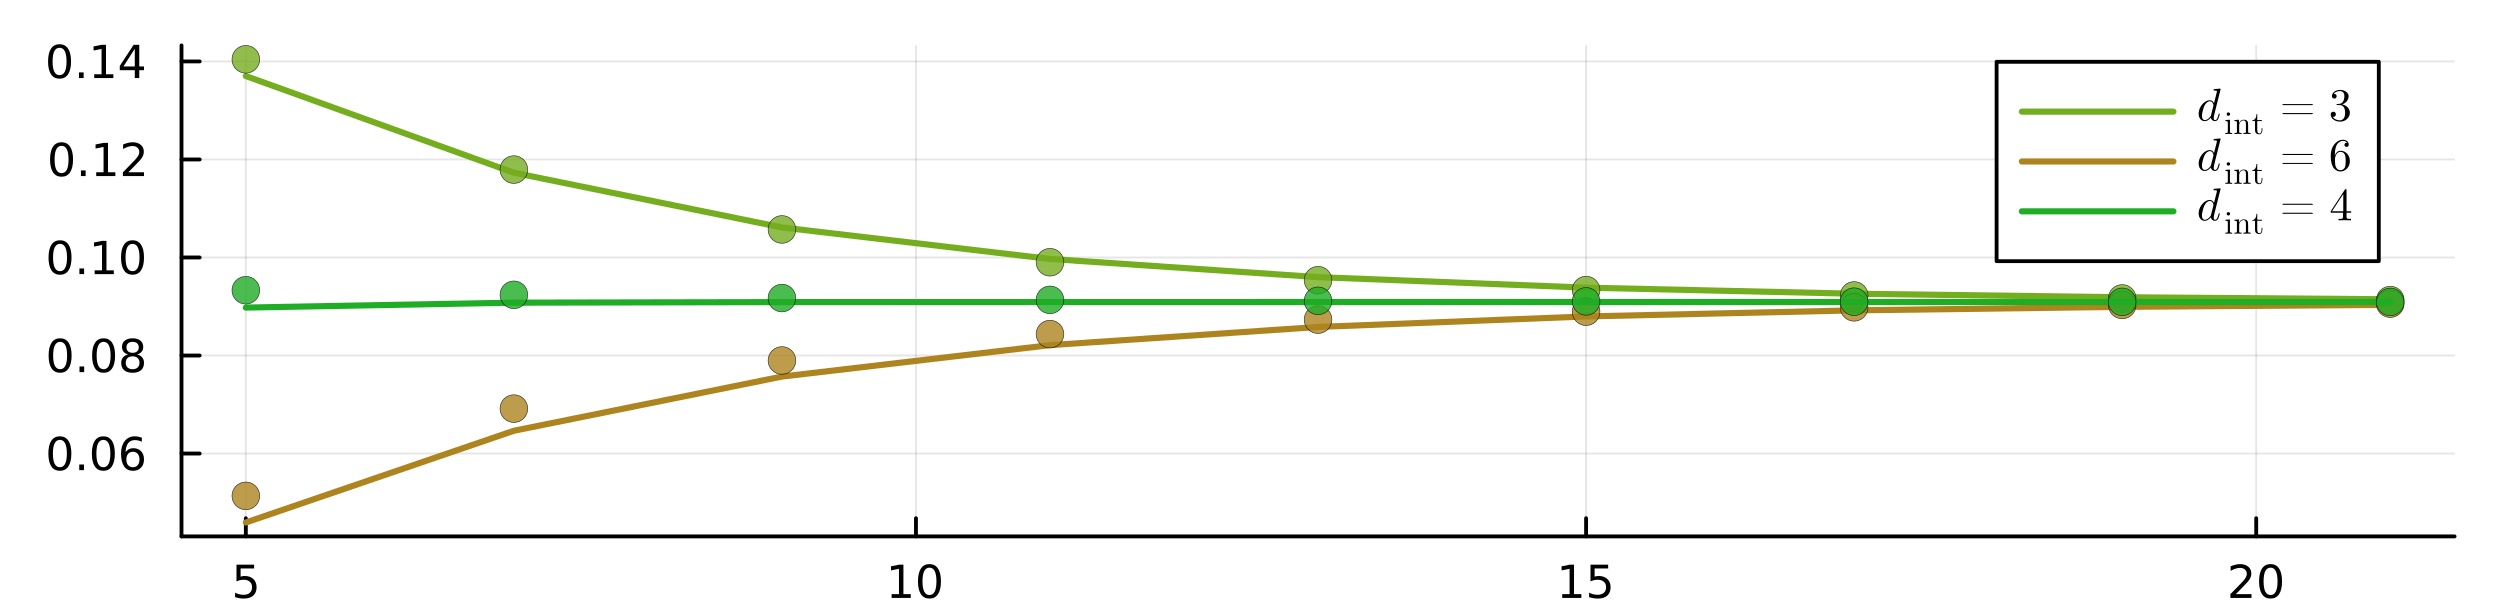 <svg xmlns="http://www.w3.org/2000/svg" xmlns:xlink="http://www.w3.org/1999/xlink" width="650" height="160" viewBox="0 0 2600 640">
<rect x="0" y="0" width="2600" height="640" fill="#333333" stroke="none"/>
<defs>
  <clipPath id="clip440">
    <rect x="0" y="0" width="2600" height="640"></rect>
  </clipPath>
</defs>
<path clip-path="url(#clip440)" d="M0 640 L2600 640 L2600 0 L0 0  Z" fill="#ffffff" fill-rule="evenodd" fill-opacity="1"></path>
<defs>
  <clipPath id="clip441">
    <rect x="520" y="0" width="1821" height="640"></rect>
  </clipPath>
</defs>
<path clip-path="url(#clip440)" d="M188.76 557.847 L2552.76 557.847 L2552.76 47.244 L188.76 47.244  Z" fill="#ffffff" fill-rule="evenodd" fill-opacity="1"></path>
<defs>
  <clipPath id="clip442">
    <rect x="188" y="47" width="2365" height="512"></rect>
  </clipPath>
</defs>
<polyline clip-path="url(#clip442)" style="stroke:#000000; stroke-linecap:round; stroke-linejoin:round; stroke-width:2; stroke-opacity:0.1; fill:none" points="255.666,557.847 255.666,47.244 "></polyline>
<polyline clip-path="url(#clip442)" style="stroke:#000000; stroke-linecap:round; stroke-linejoin:round; stroke-width:2; stroke-opacity:0.1; fill:none" points="952.598,557.847 952.598,47.244 "></polyline>
<polyline clip-path="url(#clip442)" style="stroke:#000000; stroke-linecap:round; stroke-linejoin:round; stroke-width:2; stroke-opacity:0.1; fill:none" points="1649.53,557.847 1649.53,47.244 "></polyline>
<polyline clip-path="url(#clip442)" style="stroke:#000000; stroke-linecap:round; stroke-linejoin:round; stroke-width:2; stroke-opacity:0.1; fill:none" points="2346.46,557.847 2346.46,47.244 "></polyline>
<polyline clip-path="url(#clip442)" style="stroke:#000000; stroke-linecap:round; stroke-linejoin:round; stroke-width:2; stroke-opacity:0.1; fill:none" points="188.76,471.676 2552.76,471.676 "></polyline>
<polyline clip-path="url(#clip442)" style="stroke:#000000; stroke-linecap:round; stroke-linejoin:round; stroke-width:2; stroke-opacity:0.1; fill:none" points="188.76,369.732 2552.76,369.732 "></polyline>
<polyline clip-path="url(#clip442)" style="stroke:#000000; stroke-linecap:round; stroke-linejoin:round; stroke-width:2; stroke-opacity:0.1; fill:none" points="188.76,267.787 2552.76,267.787 "></polyline>
<polyline clip-path="url(#clip442)" style="stroke:#000000; stroke-linecap:round; stroke-linejoin:round; stroke-width:2; stroke-opacity:0.1; fill:none" points="188.76,165.842 2552.76,165.842 "></polyline>
<polyline clip-path="url(#clip442)" style="stroke:#000000; stroke-linecap:round; stroke-linejoin:round; stroke-width:2; stroke-opacity:0.1; fill:none" points="188.76,63.898 2552.76,63.898 "></polyline>
<polyline clip-path="url(#clip440)" style="stroke:#000000; stroke-linecap:round; stroke-linejoin:round; stroke-width:4; stroke-opacity:1; fill:none" points="188.76,557.847 2552.76,557.847 "></polyline>
<polyline clip-path="url(#clip440)" style="stroke:#000000; stroke-linecap:round; stroke-linejoin:round; stroke-width:4; stroke-opacity:1; fill:none" points="255.666,557.847 255.666,538.95 "></polyline>
<polyline clip-path="url(#clip440)" style="stroke:#000000; stroke-linecap:round; stroke-linejoin:round; stroke-width:4; stroke-opacity:1; fill:none" points="952.598,557.847 952.598,538.95 "></polyline>
<polyline clip-path="url(#clip440)" style="stroke:#000000; stroke-linecap:round; stroke-linejoin:round; stroke-width:4; stroke-opacity:1; fill:none" points="1649.53,557.847 1649.53,538.95 "></polyline>
<polyline clip-path="url(#clip440)" style="stroke:#000000; stroke-linecap:round; stroke-linejoin:round; stroke-width:4; stroke-opacity:1; fill:none" points="2346.46,557.847 2346.46,538.95 "></polyline>
<path clip-path="url(#clip440)" d="M245.943 587.287 L264.3 587.287 L264.3 591.222 L250.226 591.222 L250.226 599.695 Q251.244 599.347 252.263 599.185 Q253.281 599 254.3 599 Q260.087 599 263.467 602.171 Q266.846 605.343 266.846 610.759 Q266.846 616.338 263.374 619.44 Q259.902 622.519 253.582 622.519 Q251.406 622.519 249.138 622.148 Q246.893 621.778 244.485 621.037 L244.485 616.338 Q246.568 617.472 248.791 618.028 Q251.013 618.583 253.49 618.583 Q257.494 618.583 259.832 616.477 Q262.17 614.37 262.17 610.759 Q262.17 607.148 259.832 605.042 Q257.494 602.935 253.49 602.935 Q251.615 602.935 249.74 603.352 Q247.888 603.769 245.943 604.648 L245.943 587.287 Z" fill="#000000" fill-rule="nonzero" fill-opacity="1"></path><path clip-path="url(#clip440)" d="M927.286 617.912 L934.925 617.912 L934.925 591.546 L926.615 593.213 L926.615 588.954 L934.879 587.287 L939.554 587.287 L939.554 617.912 L947.193 617.912 L947.193 621.847 L927.286 621.847 L927.286 617.912 Z" fill="#000000" fill-rule="nonzero" fill-opacity="1"></path><path clip-path="url(#clip440)" d="M966.638 590.366 Q963.027 590.366 961.198 593.931 Q959.392 597.472 959.392 604.602 Q959.392 611.708 961.198 615.273 Q963.027 618.815 966.638 618.815 Q970.272 618.815 972.077 615.273 Q973.906 611.708 973.906 604.602 Q973.906 597.472 972.077 593.931 Q970.272 590.366 966.638 590.366 M966.638 586.662 Q972.448 586.662 975.503 591.269 Q978.582 595.852 978.582 604.602 Q978.582 613.329 975.503 617.935 Q972.448 622.519 966.638 622.519 Q960.827 622.519 957.749 617.935 Q954.693 613.329 954.693 604.602 Q954.693 595.852 957.749 591.269 Q960.827 586.662 966.638 586.662 Z" fill="#000000" fill-rule="nonzero" fill-opacity="1"></path><path clip-path="url(#clip440)" d="M1624.72 617.912 L1632.36 617.912 L1632.36 591.546 L1624.05 593.213 L1624.05 588.954 L1632.31 587.287 L1636.98 587.287 L1636.98 617.912 L1644.62 617.912 L1644.62 621.847 L1624.72 621.847 L1624.72 617.912 Z" fill="#000000" fill-rule="nonzero" fill-opacity="1"></path><path clip-path="url(#clip440)" d="M1654.11 587.287 L1672.47 587.287 L1672.47 591.222 L1658.4 591.222 L1658.4 599.695 Q1659.42 599.347 1660.43 599.185 Q1661.45 599 1662.47 599 Q1668.26 599 1671.64 602.171 Q1675.02 605.343 1675.02 610.759 Q1675.02 616.338 1671.54 619.44 Q1668.07 622.519 1661.75 622.519 Q1659.58 622.519 1657.31 622.148 Q1655.06 621.778 1652.66 621.037 L1652.66 616.338 Q1654.74 617.472 1656.96 618.028 Q1659.18 618.583 1661.66 618.583 Q1665.67 618.583 1668 616.477 Q1670.34 614.37 1670.34 610.759 Q1670.34 607.148 1668 605.042 Q1665.67 602.935 1661.66 602.935 Q1659.79 602.935 1657.91 603.352 Q1656.06 603.769 1654.11 604.648 L1654.11 587.287 Z" fill="#000000" fill-rule="nonzero" fill-opacity="1"></path><path clip-path="url(#clip440)" d="M2325.24 617.912 L2341.56 617.912 L2341.56 621.847 L2319.61 621.847 L2319.61 617.912 Q2322.27 615.157 2326.86 610.528 Q2331.46 605.875 2332.64 604.533 Q2334.89 602.009 2335.77 600.273 Q2336.67 598.514 2336.67 596.824 Q2336.67 594.07 2334.73 592.334 Q2332.81 590.597 2329.7 590.597 Q2327.51 590.597 2325.05 591.361 Q2322.62 592.125 2319.84 593.676 L2319.84 588.954 Q2322.67 587.82 2325.12 587.241 Q2327.58 586.662 2329.61 586.662 Q2334.98 586.662 2338.18 589.347 Q2341.37 592.033 2341.37 596.523 Q2341.37 598.653 2340.56 600.574 Q2339.77 602.472 2337.67 605.065 Q2337.09 605.736 2333.99 608.954 Q2330.89 612.148 2325.24 617.912 Z" fill="#000000" fill-rule="nonzero" fill-opacity="1"></path><path clip-path="url(#clip440)" d="M2361.37 590.366 Q2357.76 590.366 2355.93 593.931 Q2354.13 597.472 2354.13 604.602 Q2354.13 611.708 2355.93 615.273 Q2357.76 618.815 2361.37 618.815 Q2365.01 618.815 2366.81 615.273 Q2368.64 611.708 2368.64 604.602 Q2368.64 597.472 2366.81 593.931 Q2365.01 590.366 2361.37 590.366 M2361.37 586.662 Q2367.18 586.662 2370.24 591.269 Q2373.32 595.852 2373.32 604.602 Q2373.32 613.329 2370.24 617.935 Q2367.18 622.519 2361.37 622.519 Q2355.56 622.519 2352.48 617.935 Q2349.43 613.329 2349.43 604.602 Q2349.43 595.852 2352.48 591.269 Q2355.56 586.662 2361.37 586.662 Z" fill="#000000" fill-rule="nonzero" fill-opacity="1"></path><polyline clip-path="url(#clip440)" style="stroke:#000000; stroke-linecap:round; stroke-linejoin:round; stroke-width:4; stroke-opacity:1; fill:none" points="188.76,557.847 188.76,47.244 "></polyline>
<polyline clip-path="url(#clip440)" style="stroke:#000000; stroke-linecap:round; stroke-linejoin:round; stroke-width:4; stroke-opacity:1; fill:none" points="188.76,471.676 207.658,471.676 "></polyline>
<polyline clip-path="url(#clip440)" style="stroke:#000000; stroke-linecap:round; stroke-linejoin:round; stroke-width:4; stroke-opacity:1; fill:none" points="188.76,369.732 207.658,369.732 "></polyline>
<polyline clip-path="url(#clip440)" style="stroke:#000000; stroke-linecap:round; stroke-linejoin:round; stroke-width:4; stroke-opacity:1; fill:none" points="188.76,267.787 207.658,267.787 "></polyline>
<polyline clip-path="url(#clip440)" style="stroke:#000000; stroke-linecap:round; stroke-linejoin:round; stroke-width:4; stroke-opacity:1; fill:none" points="188.76,165.842 207.658,165.842 "></polyline>
<polyline clip-path="url(#clip440)" style="stroke:#000000; stroke-linecap:round; stroke-linejoin:round; stroke-width:4; stroke-opacity:1; fill:none" points="188.76,63.898 207.658,63.898 "></polyline>
<path clip-path="url(#clip440)" d="M62.261 457.475 Q58.65 457.475 56.821 461.04 Q55.015 464.582 55.015 471.711 Q55.015 478.818 56.821 482.382 Q58.65 485.924 62.261 485.924 Q65.895 485.924 67.7 482.382 Q69.529 478.818 69.529 471.711 Q69.529 464.582 67.7 461.04 Q65.895 457.475 62.261 457.475 M62.261 453.771 Q68.071 453.771 71.126 458.378 Q74.205 462.961 74.205 471.711 Q74.205 480.438 71.126 485.044 Q68.071 489.628 62.261 489.628 Q56.45 489.628 53.372 485.044 Q50.316 480.438 50.316 471.711 Q50.316 462.961 53.372 458.378 Q56.45 453.771 62.261 453.771 Z" fill="#000000" fill-rule="nonzero" fill-opacity="1"></path><path clip-path="url(#clip440)" d="M82.422 483.077 L87.307 483.077 L87.307 488.956 L82.422 488.956 L82.422 483.077 Z" fill="#000000" fill-rule="nonzero" fill-opacity="1"></path><path clip-path="url(#clip440)" d="M107.492 457.475 Q103.881 457.475 102.052 461.04 Q100.246 464.582 100.246 471.711 Q100.246 478.818 102.052 482.382 Q103.881 485.924 107.492 485.924 Q111.126 485.924 112.932 482.382 Q114.76 478.818 114.76 471.711 Q114.76 464.582 112.932 461.04 Q111.126 457.475 107.492 457.475 M107.492 453.771 Q113.302 453.771 116.358 458.378 Q119.436 462.961 119.436 471.711 Q119.436 480.438 116.358 485.044 Q113.302 489.628 107.492 489.628 Q101.682 489.628 98.603 485.044 Q95.547 480.438 95.547 471.711 Q95.547 462.961 98.603 458.378 Q101.682 453.771 107.492 453.771 Z" fill="#000000" fill-rule="nonzero" fill-opacity="1"></path><path clip-path="url(#clip440)" d="M138.232 469.813 Q135.084 469.813 133.232 471.966 Q131.404 474.119 131.404 477.869 Q131.404 481.595 133.232 483.771 Q135.084 485.924 138.232 485.924 Q141.381 485.924 143.209 483.771 Q145.061 481.595 145.061 477.869 Q145.061 474.119 143.209 471.966 Q141.381 469.813 138.232 469.813 M147.515 455.16 L147.515 459.42 Q145.756 458.586 143.95 458.146 Q142.168 457.707 140.408 457.707 Q135.779 457.707 133.325 460.832 Q130.894 463.957 130.547 470.276 Q131.913 468.262 133.973 467.197 Q136.033 466.109 138.51 466.109 Q143.718 466.109 146.728 469.281 Q149.76 472.429 149.76 477.869 Q149.76 483.193 146.612 486.41 Q143.464 489.628 138.232 489.628 Q132.237 489.628 129.066 485.044 Q125.894 480.438 125.894 471.711 Q125.894 463.517 129.783 458.656 Q133.672 453.771 140.223 453.771 Q141.982 453.771 143.765 454.119 Q145.57 454.466 147.515 455.16 Z" fill="#000000" fill-rule="nonzero" fill-opacity="1"></path><path clip-path="url(#clip440)" d="M62.515 355.53 Q58.904 355.53 57.075 359.095 Q55.27 362.637 55.27 369.766 Q55.27 376.873 57.075 380.438 Q58.904 383.979 62.515 383.979 Q66.149 383.979 67.955 380.438 Q69.784 376.873 69.784 369.766 Q69.784 362.637 67.955 359.095 Q66.149 355.53 62.515 355.53 M62.515 351.827 Q68.325 351.827 71.381 356.433 Q74.46 361.017 74.46 369.766 Q74.46 378.493 71.381 383.1 Q68.325 387.683 62.515 387.683 Q56.705 387.683 53.626 383.1 Q50.571 378.493 50.571 369.766 Q50.571 361.017 53.626 356.433 Q56.705 351.827 62.515 351.827 Z" fill="#000000" fill-rule="nonzero" fill-opacity="1"></path><path clip-path="url(#clip440)" d="M82.677 381.132 L87.561 381.132 L87.561 387.012 L82.677 387.012 L82.677 381.132 Z" fill="#000000" fill-rule="nonzero" fill-opacity="1"></path><path clip-path="url(#clip440)" d="M107.746 355.53 Q104.135 355.53 102.307 359.095 Q100.501 362.637 100.501 369.766 Q100.501 376.873 102.307 380.438 Q104.135 383.979 107.746 383.979 Q111.381 383.979 113.186 380.438 Q115.015 376.873 115.015 369.766 Q115.015 362.637 113.186 359.095 Q111.381 355.53 107.746 355.53 M107.746 351.827 Q113.557 351.827 116.612 356.433 Q119.691 361.017 119.691 369.766 Q119.691 378.493 116.612 383.1 Q113.557 387.683 107.746 387.683 Q101.936 387.683 98.858 383.1 Q95.802 378.493 95.802 369.766 Q95.802 361.017 98.858 356.433 Q101.936 351.827 107.746 351.827 Z" fill="#000000" fill-rule="nonzero" fill-opacity="1"></path><path clip-path="url(#clip440)" d="M137.908 370.6 Q134.575 370.6 132.654 372.382 Q130.756 374.165 130.756 377.29 Q130.756 380.415 132.654 382.197 Q134.575 383.979 137.908 383.979 Q141.242 383.979 143.163 382.197 Q145.084 380.391 145.084 377.29 Q145.084 374.165 143.163 372.382 Q141.265 370.6 137.908 370.6 M133.232 368.609 Q130.223 367.868 128.533 365.808 Q126.867 363.748 126.867 360.785 Q126.867 356.642 129.807 354.234 Q132.769 351.827 137.908 351.827 Q143.07 351.827 146.01 354.234 Q148.95 356.642 148.95 360.785 Q148.95 363.748 147.26 365.808 Q145.593 367.868 142.607 368.609 Q145.987 369.396 147.862 371.688 Q149.76 373.979 149.76 377.29 Q149.76 382.313 146.681 384.998 Q143.626 387.683 137.908 387.683 Q132.191 387.683 129.112 384.998 Q126.057 382.313 126.057 377.29 Q126.057 373.979 127.955 371.688 Q129.853 369.396 133.232 368.609 M131.519 361.225 Q131.519 363.91 133.186 365.415 Q134.876 366.919 137.908 366.919 Q140.918 366.919 142.607 365.415 Q144.32 363.91 144.32 361.225 Q144.32 358.54 142.607 357.035 Q140.918 355.53 137.908 355.53 Q134.876 355.53 133.186 357.035 Q131.519 358.54 131.519 361.225 Z" fill="#000000" fill-rule="nonzero" fill-opacity="1"></path><path clip-path="url(#clip440)" d="M62.423 253.586 Q58.812 253.586 56.983 257.151 Q55.177 260.692 55.177 267.822 Q55.177 274.928 56.983 278.493 Q58.812 282.035 62.423 282.035 Q66.057 282.035 67.862 278.493 Q69.691 274.928 69.691 267.822 Q69.691 260.692 67.862 257.151 Q66.057 253.586 62.423 253.586 M62.423 249.882 Q68.233 249.882 71.288 254.489 Q74.367 259.072 74.367 267.822 Q74.367 276.549 71.288 281.155 Q68.233 285.738 62.423 285.738 Q56.612 285.738 53.534 281.155 Q50.478 276.549 50.478 267.822 Q50.478 259.072 53.534 254.489 Q56.612 249.882 62.423 249.882 Z" fill="#000000" fill-rule="nonzero" fill-opacity="1"></path><path clip-path="url(#clip440)" d="M82.585 279.187 L87.469 279.187 L87.469 285.067 L82.585 285.067 L82.585 279.187 Z" fill="#000000" fill-rule="nonzero" fill-opacity="1"></path><path clip-path="url(#clip440)" d="M98.464 281.132 L106.103 281.132 L106.103 254.766 L97.793 256.433 L97.793 252.174 L106.057 250.507 L110.733 250.507 L110.733 281.132 L118.371 281.132 L118.371 285.067 L98.464 285.067 L98.464 281.132 Z" fill="#000000" fill-rule="nonzero" fill-opacity="1"></path><path clip-path="url(#clip440)" d="M137.816 253.586 Q134.205 253.586 132.376 257.151 Q130.57 260.692 130.57 267.822 Q130.57 274.928 132.376 278.493 Q134.205 282.035 137.816 282.035 Q141.45 282.035 143.256 278.493 Q145.084 274.928 145.084 267.822 Q145.084 260.692 143.256 257.151 Q141.45 253.586 137.816 253.586 M137.816 249.882 Q143.626 249.882 146.681 254.489 Q149.76 259.072 149.76 267.822 Q149.76 276.549 146.681 281.155 Q143.626 285.738 137.816 285.738 Q132.006 285.738 128.927 281.155 Q125.871 276.549 125.871 267.822 Q125.871 259.072 128.927 254.489 Q132.006 249.882 137.816 249.882 Z" fill="#000000" fill-rule="nonzero" fill-opacity="1"></path><path clip-path="url(#clip440)" d="M64.02 151.641 Q60.409 151.641 58.58 155.206 Q56.775 158.747 56.775 165.877 Q56.775 172.984 58.58 176.548 Q60.409 180.09 64.02 180.09 Q67.654 180.09 69.46 176.548 Q71.288 172.984 71.288 165.877 Q71.288 158.747 69.46 155.206 Q67.654 151.641 64.02 151.641 M64.02 147.937 Q69.83 147.937 72.885 152.544 Q75.964 157.127 75.964 165.877 Q75.964 174.604 72.885 179.21 Q69.83 183.794 64.02 183.794 Q58.21 183.794 55.131 179.21 Q52.075 174.604 52.075 165.877 Q52.075 157.127 55.131 152.544 Q58.21 147.937 64.02 147.937 Z" fill="#000000" fill-rule="nonzero" fill-opacity="1"></path><path clip-path="url(#clip440)" d="M84.182 177.243 L89.066 177.243 L89.066 183.122 L84.182 183.122 L84.182 177.243 Z" fill="#000000" fill-rule="nonzero" fill-opacity="1"></path><path clip-path="url(#clip440)" d="M100.061 179.187 L107.7 179.187 L107.7 152.822 L99.39 154.488 L99.39 150.229 L107.654 148.562 L112.33 148.562 L112.33 179.187 L119.969 179.187 L119.969 183.122 L100.061 183.122 L100.061 179.187 Z" fill="#000000" fill-rule="nonzero" fill-opacity="1"></path><path clip-path="url(#clip440)" d="M133.441 179.187 L149.76 179.187 L149.76 183.122 L127.816 183.122 L127.816 179.187 Q130.478 176.433 135.061 171.803 Q139.668 167.15 140.848 165.808 Q143.093 163.284 143.973 161.548 Q144.876 159.789 144.876 158.099 Q144.876 155.345 142.931 153.609 Q141.01 151.873 137.908 151.873 Q135.709 151.873 133.256 152.636 Q130.825 153.4 128.047 154.951 L128.047 150.229 Q130.871 149.095 133.325 148.516 Q135.779 147.937 137.816 147.937 Q143.186 147.937 146.38 150.623 Q149.575 153.308 149.575 157.798 Q149.575 159.928 148.765 161.849 Q147.978 163.747 145.871 166.34 Q145.293 167.011 142.191 170.229 Q139.089 173.423 133.441 179.187 Z" fill="#000000" fill-rule="nonzero" fill-opacity="1"></path><path clip-path="url(#clip440)" d="M61.937 49.696 Q58.325 49.696 56.497 53.261 Q54.691 56.803 54.691 63.932 Q54.691 71.039 56.497 74.604 Q58.325 78.145 61.937 78.145 Q65.571 78.145 67.376 74.604 Q69.205 71.039 69.205 63.932 Q69.205 56.803 67.376 53.261 Q65.571 49.696 61.937 49.696 M61.937 45.993 Q67.747 45.993 70.802 50.599 Q73.881 55.182 73.881 63.932 Q73.881 72.659 70.802 77.266 Q67.747 81.849 61.937 81.849 Q56.126 81.849 53.048 77.266 Q49.992 72.659 49.992 63.932 Q49.992 55.182 53.048 50.599 Q56.126 45.993 61.937 45.993 Z" fill="#000000" fill-rule="nonzero" fill-opacity="1"></path><path clip-path="url(#clip440)" d="M82.098 75.298 L86.983 75.298 L86.983 81.178 L82.098 81.178 L82.098 75.298 Z" fill="#000000" fill-rule="nonzero" fill-opacity="1"></path><path clip-path="url(#clip440)" d="M97.978 77.243 L105.617 77.243 L105.617 50.877 L97.307 52.544 L97.307 48.284 L105.571 46.618 L110.246 46.618 L110.246 77.243 L117.885 77.243 L117.885 81.178 L97.978 81.178 L97.978 77.243 Z" fill="#000000" fill-rule="nonzero" fill-opacity="1"></path><path clip-path="url(#clip440)" d="M140.177 50.692 L128.371 69.141 L140.177 69.141 L140.177 50.692 M138.95 46.618 L144.83 46.618 L144.83 69.141 L149.76 69.141 L149.76 73.029 L144.83 73.029 L144.83 81.178 L140.177 81.178 L140.177 73.029 L124.575 73.029 L124.575 68.516 L138.95 46.618 Z" fill="#000000" fill-rule="nonzero" fill-opacity="1"></path><polyline clip-path="url(#clip442)" style="stroke:#74ad1e; stroke-linecap:round; stroke-linejoin:round; stroke-width:6.4; stroke-opacity:1; fill:none" points="255.666,79.088 534.439,179.636 813.212,236.551 1091.98,269.31 1370.76,288.227 1649.53,299.159 1928.3,305.476 2207.08,309.127 2485.85,311.237 "></polyline>
<circle clip-path="url(#clip442)" cx="255.666" cy="61.695" r="14.4" fill="#74ad1e" fill-rule="evenodd" fill-opacity="0.8" stroke="#000000" stroke-opacity="0.8" stroke-width="0.64"></circle>
<circle clip-path="url(#clip442)" cx="534.439" cy="176.355" r="14.4" fill="#74ad1e" fill-rule="evenodd" fill-opacity="0.8" stroke="#000000" stroke-opacity="0.8" stroke-width="0.64"></circle>
<circle clip-path="url(#clip442)" cx="813.212" cy="238.631" r="14.4" fill="#74ad1e" fill-rule="evenodd" fill-opacity="0.8" stroke="#000000" stroke-opacity="0.8" stroke-width="0.64"></circle>
<circle clip-path="url(#clip442)" cx="1091.98" cy="272.74" r="14.4" fill="#74ad1e" fill-rule="evenodd" fill-opacity="0.8" stroke="#000000" stroke-opacity="0.8" stroke-width="0.64"></circle>
<circle clip-path="url(#clip442)" cx="1370.76" cy="291.437" r="14.4" fill="#74ad1e" fill-rule="evenodd" fill-opacity="0.8" stroke="#000000" stroke-opacity="0.8" stroke-width="0.64"></circle>
<circle clip-path="url(#clip442)" cx="1649.53" cy="301.687" r="14.4" fill="#74ad1e" fill-rule="evenodd" fill-opacity="0.8" stroke="#000000" stroke-opacity="0.8" stroke-width="0.64"></circle>
<circle clip-path="url(#clip442)" cx="1928.3" cy="307.307" r="14.4" fill="#74ad1e" fill-rule="evenodd" fill-opacity="0.8" stroke="#000000" stroke-opacity="0.8" stroke-width="0.64"></circle>
<circle clip-path="url(#clip442)" cx="2207.08" cy="310.387" r="14.4" fill="#74ad1e" fill-rule="evenodd" fill-opacity="0.8" stroke="#000000" stroke-opacity="0.8" stroke-width="0.64"></circle>
<circle clip-path="url(#clip442)" cx="2485.85" cy="312.076" r="14.4" fill="#74ad1e" fill-rule="evenodd" fill-opacity="0.8" stroke="#000000" stroke-opacity="0.8" stroke-width="0.64"></circle>
<polyline clip-path="url(#clip442)" style="stroke:#ad841e; stroke-linecap:round; stroke-linejoin:round; stroke-width:6.4; stroke-opacity:1; fill:none" points="255.666,543.396 534.439,447.971 813.212,391.628 1091.98,358.933 1370.76,340.023 1649.53,329.092 1928.3,322.775 2207.08,319.124 2485.85,317.015 "></polyline>
<circle clip-path="url(#clip442)" cx="255.666" cy="515.717" r="14.4" fill="#ad841e" fill-rule="evenodd" fill-opacity="0.8" stroke="#000000" stroke-opacity="0.8" stroke-width="0.64"></circle>
<circle clip-path="url(#clip442)" cx="534.439" cy="424.965" r="14.4" fill="#ad841e" fill-rule="evenodd" fill-opacity="0.8" stroke="#000000" stroke-opacity="0.8" stroke-width="0.64"></circle>
<circle clip-path="url(#clip442)" cx="813.212" cy="374.908" r="14.4" fill="#ad841e" fill-rule="evenodd" fill-opacity="0.8" stroke="#000000" stroke-opacity="0.8" stroke-width="0.64"></circle>
<circle clip-path="url(#clip442)" cx="1091.98" cy="347.449" r="14.4" fill="#ad841e" fill-rule="evenodd" fill-opacity="0.8" stroke="#000000" stroke-opacity="0.8" stroke-width="0.64"></circle>
<circle clip-path="url(#clip442)" cx="1370.76" cy="332.394" r="14.4" fill="#ad841e" fill-rule="evenodd" fill-opacity="0.8" stroke="#000000" stroke-opacity="0.8" stroke-width="0.64"></circle>
<circle clip-path="url(#clip442)" cx="1649.53" cy="324.141" r="14.4" fill="#ad841e" fill-rule="evenodd" fill-opacity="0.8" stroke="#000000" stroke-opacity="0.8" stroke-width="0.64"></circle>
<circle clip-path="url(#clip442)" cx="1928.3" cy="319.616" r="14.4" fill="#ad841e" fill-rule="evenodd" fill-opacity="0.8" stroke="#000000" stroke-opacity="0.8" stroke-width="0.64"></circle>
<circle clip-path="url(#clip442)" cx="2207.08" cy="317.136" r="14.4" fill="#ad841e" fill-rule="evenodd" fill-opacity="0.8" stroke="#000000" stroke-opacity="0.8" stroke-width="0.64"></circle>
<circle clip-path="url(#clip442)" cx="2485.85" cy="315.776" r="14.4" fill="#ad841e" fill-rule="evenodd" fill-opacity="0.8" stroke="#000000" stroke-opacity="0.8" stroke-width="0.64"></circle>
<polyline clip-path="url(#clip442)" style="stroke:#1ead25; stroke-linecap:round; stroke-linejoin:round; stroke-width:6.4; stroke-opacity:1; fill:none" points="255.666,319.892 534.439,314.769 813.212,314.197 1091.98,314.134 1370.76,314.126 1649.53,314.126 1928.3,314.126 2207.08,314.126 2485.85,314.126 "></polyline>
<circle clip-path="url(#clip442)" cx="255.666" cy="301.857" r="14.4" fill="#1ead25" fill-rule="evenodd" fill-opacity="0.8" stroke="#000000" stroke-opacity="0.8" stroke-width="0.64"></circle>
<circle clip-path="url(#clip442)" cx="534.439" cy="306.615" r="14.4" fill="#1ead25" fill-rule="evenodd" fill-opacity="0.8" stroke="#000000" stroke-opacity="0.8" stroke-width="0.64"></circle>
<circle clip-path="url(#clip442)" cx="813.212" cy="309.964" r="14.4" fill="#1ead25" fill-rule="evenodd" fill-opacity="0.8" stroke="#000000" stroke-opacity="0.8" stroke-width="0.64"></circle>
<circle clip-path="url(#clip442)" cx="1091.98" cy="311.842" r="14.4" fill="#1ead25" fill-rule="evenodd" fill-opacity="0.8" stroke="#000000" stroke-opacity="0.8" stroke-width="0.64"></circle>
<circle clip-path="url(#clip442)" cx="1370.76" cy="312.873" r="14.4" fill="#1ead25" fill-rule="evenodd" fill-opacity="0.8" stroke="#000000" stroke-opacity="0.8" stroke-width="0.64"></circle>
<circle clip-path="url(#clip442)" cx="1649.53" cy="313.439" r="14.4" fill="#1ead25" fill-rule="evenodd" fill-opacity="0.8" stroke="#000000" stroke-opacity="0.8" stroke-width="0.64"></circle>
<circle clip-path="url(#clip442)" cx="1928.3" cy="313.749" r="14.4" fill="#1ead25" fill-rule="evenodd" fill-opacity="0.8" stroke="#000000" stroke-opacity="0.8" stroke-width="0.64"></circle>
<circle clip-path="url(#clip442)" cx="2207.08" cy="313.919" r="14.4" fill="#1ead25" fill-rule="evenodd" fill-opacity="0.8" stroke="#000000" stroke-opacity="0.8" stroke-width="0.64"></circle>
<circle clip-path="url(#clip442)" cx="2485.85" cy="314.012" r="14.4" fill="#1ead25" fill-rule="evenodd" fill-opacity="0.8" stroke="#000000" stroke-opacity="0.8" stroke-width="0.64"></circle>
<path clip-path="url(#clip440)" d="M2076.47 271.624 L2473.96 271.624 L2473.96 64.264 L2076.47 64.264  Z" fill="#ffffff" fill-rule="evenodd" fill-opacity="1"></path>
<polyline clip-path="url(#clip440)" style="stroke:#000000; stroke-linecap:round; stroke-linejoin:round; stroke-width:4; stroke-opacity:1; fill:none" points="2076.47,271.624 2473.96,271.624 2473.96,64.264 2076.47,64.264 2076.47,271.624 "></polyline>
<polyline clip-path="url(#clip440)" style="stroke:#74ad1e; stroke-linecap:round; stroke-linejoin:round; stroke-width:6.4; stroke-opacity:1; fill:none" points="2102.74,116.104 2260.34,116.104 "></polyline>
<path clip-path="url(#clip440)" d="M2309.44 92.682 L2302.53 120.414 Q2302.25 121.656 2302.25 122.71 Q2302.25 124.911 2303.68 124.911 Q2304.38 124.911 2304.94 124.466 Q2305.51 124.021 2305.95 123.084 Q2306.4 122.148 2306.68 121.281 Q2306.96 120.391 2307.33 118.986 Q2307.45 118.423 2307.54 118.283 Q2307.66 118.119 2307.99 118.119 Q2308.57 118.119 2308.57 118.587 Q2307.94 121.609 2307.12 123.342 Q2305.81 125.989 2303.59 125.989 Q2301.9 125.989 2300.7 124.958 Q2299.51 123.928 2299.23 122.382 Q2296.16 125.989 2292.97 125.989 Q2290.16 125.989 2288.38 123.857 Q2286.6 121.703 2286.6 118.306 Q2286.6 114.887 2288.29 111.607 Q2290 108.328 2292.69 106.291 Q2295.39 104.253 2298.15 104.253 Q2301.08 104.253 2302.58 107.321 L2305.46 95.938 L2305.6 95.001 Q2305.6 94.72 2305.48 94.579 Q2305.39 94.415 2304.83 94.298 Q2304.29 94.181 2303.21 94.181 Q2302.77 94.181 2302.55 94.158 Q2302.37 94.134 2302.2 94.017 Q2302.04 93.877 2302.04 93.596 Q2302.04 92.776 2302.72 92.682 Q2307.22 92.167 2308.81 92.167 Q2309.09 92.167 2309.25 92.307 Q2309.42 92.424 2309.42 92.565 L2309.44 92.682 M2301.99 109.523 Q2301.99 109.312 2301.83 108.727 Q2301.66 108.141 2301.29 107.321 Q2300.92 106.501 2300.1 105.916 Q2299.3 105.307 2298.22 105.307 Q2296.77 105.307 2295.25 106.548 Q2293.75 107.79 2292.65 109.898 Q2291.8 111.584 2290.89 115.121 Q2290 118.658 2290 120.414 Q2290 121.492 2290.23 122.452 Q2290.49 123.389 2291.22 124.162 Q2291.94 124.911 2293.07 124.911 Q2295.81 124.911 2298.5 121.515 Q2299.02 120.93 2299.14 120.695 Q2299.28 120.438 2299.46 119.735 L2301.85 110.343 Q2301.99 109.64 2301.99 109.523 Z" fill="#000000" fill-rule="nonzero" fill-opacity="1"></path><path clip-path="url(#clip440)" d="M2314.32 139.336 L2314.32 138.303 Q2316.11 138.303 2316.52 138.09 Q2316.93 137.861 2316.93 136.778 L2316.93 127.744 Q2316.93 126.498 2316.5 126.203 Q2316.09 125.908 2314.45 125.908 L2314.45 124.859 L2319.14 124.498 L2319.14 136.811 Q2319.14 137.811 2319.5 138.057 Q2319.86 138.303 2321.5 138.303 L2321.5 139.336 Q2318.08 139.238 2318.01 139.238 Q2317.55 139.238 2314.32 139.336 M2315.73 118.645 Q2315.73 117.973 2316.24 117.431 Q2316.76 116.874 2317.5 116.874 Q2318.24 116.874 2318.76 117.382 Q2319.29 117.874 2319.29 118.661 Q2319.29 119.432 2318.76 119.94 Q2318.24 120.432 2317.5 120.432 Q2316.73 120.432 2316.22 119.891 Q2315.73 119.35 2315.73 118.645 Z" fill="#000000" fill-rule="nonzero" fill-opacity="1"></path><path clip-path="url(#clip440)" d="M2323.8 139.336 L2323.8 138.303 Q2325.58 138.303 2325.99 138.09 Q2326.4 137.861 2326.4 136.778 L2326.4 127.777 Q2326.4 126.531 2325.96 126.22 Q2325.53 125.908 2323.8 125.908 L2323.8 124.859 L2328.52 124.498 L2328.52 128.023 Q2330.09 124.498 2333.49 124.498 Q2336.01 124.498 2337.01 125.744 Q2337.75 126.58 2337.9 127.515 Q2338.06 128.449 2338.06 130.876 L2338.06 137.287 Q2338.09 137.992 2338.63 138.156 Q2339.17 138.303 2340.68 138.303 L2340.68 139.336 Q2337.26 139.238 2336.91 139.238 Q2336.65 139.238 2333.12 139.336 L2333.12 138.303 Q2334.91 138.303 2335.32 138.09 Q2335.75 137.861 2335.75 136.778 L2335.75 128.958 Q2335.75 127.252 2335.22 126.252 Q2334.7 125.236 2333.26 125.236 Q2331.52 125.236 2330.12 126.695 Q2328.73 128.154 2328.73 130.614 L2328.73 136.778 Q2328.73 137.861 2329.14 138.09 Q2329.57 138.303 2331.34 138.303 L2331.34 139.336 Q2327.91 139.238 2327.58 139.238 Q2327.32 139.238 2323.8 139.336 Z" fill="#000000" fill-rule="nonzero" fill-opacity="1"></path><path clip-path="url(#clip440)" d="M2342.37 125.908 L2342.37 125.17 Q2343.91 125.105 2344.93 124.023 Q2345.96 122.924 2346.31 121.58 Q2346.67 120.235 2346.7 118.678 L2347.54 118.678 L2347.54 124.859 L2352.34 124.859 L2352.34 125.908 L2347.54 125.908 L2347.54 135.237 Q2347.54 138.861 2349.8 138.861 Q2350.77 138.861 2351.41 137.877 Q2352.05 136.877 2352.05 135.106 L2352.05 133.253 L2352.88 133.253 L2352.88 135.172 Q2352.88 136.992 2352.05 138.352 Q2351.21 139.713 2349.55 139.713 Q2348.95 139.713 2348.34 139.549 Q2347.75 139.402 2346.96 139.008 Q2346.19 138.598 2345.7 137.615 Q2345.23 136.614 2345.23 135.172 L2345.23 125.908 L2342.37 125.908 Z" fill="#000000" fill-rule="nonzero" fill-opacity="1"></path><path clip-path="url(#clip440)" d="M2373.69 118.166 Q2373.74 117.58 2374.65 117.58 L2404.04 117.58 Q2405.43 117.58 2405.45 118.119 Q2405.45 118.704 2404.14 118.681 L2374.98 118.681 Q2373.69 118.704 2373.69 118.166 M2373.69 108.797 Q2373.69 108.211 2374.7 108.235 L2404 108.235 Q2405.43 108.235 2405.45 108.797 Q2405.45 109.336 2404.23 109.336 L2374.65 109.336 Q2373.69 109.336 2373.69 108.797 Z" fill="#000000" fill-rule="nonzero" fill-opacity="1"></path><path clip-path="url(#clip440)" d="M2423.94 118.986 Q2423.94 117.557 2424.76 116.878 Q2425.58 116.198 2426.63 116.198 Q2427.74 116.198 2428.51 116.924 Q2429.3 117.627 2429.3 118.868 Q2429.3 120.204 2428.37 120.953 Q2427.45 121.703 2426.14 121.515 Q2427.29 123.436 2429.4 124.302 Q2431.53 125.169 2433.5 125.169 Q2435.56 125.169 2437.22 123.389 Q2438.91 121.609 2438.91 117.252 Q2438.91 113.552 2437.46 111.42 Q2436.03 109.289 2433.19 109.289 L2431.08 109.289 Q2430.36 109.289 2430.15 109.218 Q2429.94 109.148 2429.94 108.75 Q2429.94 108.281 2430.66 108.188 Q2431.39 108.188 2432.54 108.047 Q2435.32 107.954 2436.8 105.541 Q2438.13 103.293 2438.13 100.084 Q2438.13 97.156 2436.73 95.938 Q2435.35 94.697 2433.54 94.697 Q2431.86 94.697 2430.01 95.399 Q2428.16 96.102 2427.15 97.671 Q2430.12 97.671 2430.12 100.084 Q2430.12 101.138 2429.45 101.84 Q2428.79 102.52 2427.69 102.52 Q2426.63 102.52 2425.93 101.864 Q2425.23 101.184 2425.23 100.037 Q2425.23 97.296 2427.66 95.399 Q2430.12 93.502 2433.73 93.502 Q2437.29 93.502 2439.91 95.376 Q2442.56 97.249 2442.56 100.13 Q2442.56 102.965 2440.69 105.283 Q2438.81 107.602 2435.84 108.563 Q2439.49 109.289 2441.67 111.771 Q2443.85 114.231 2443.85 117.252 Q2443.85 121 2440.9 123.764 Q2437.95 126.504 2433.64 126.504 Q2429.66 126.504 2426.8 124.349 Q2423.94 122.194 2423.94 118.986 Z" fill="#000000" fill-rule="nonzero" fill-opacity="1"></path><polyline clip-path="url(#clip440)" style="stroke:#ad841e; stroke-linecap:round; stroke-linejoin:round; stroke-width:6.4; stroke-opacity:1; fill:none" points="2102.74,167.944 2260.34,167.944 "></polyline>
<path clip-path="url(#clip440)" d="M2309.44 144.522 L2302.53 172.254 Q2302.25 173.496 2302.25 174.55 Q2302.25 176.751 2303.68 176.751 Q2304.38 176.751 2304.94 176.306 Q2305.51 175.861 2305.95 174.924 Q2306.4 173.988 2306.68 173.121 Q2306.96 172.231 2307.33 170.826 Q2307.45 170.263 2307.54 170.123 Q2307.66 169.959 2307.99 169.959 Q2308.57 169.959 2308.57 170.427 Q2307.94 173.449 2307.12 175.182 Q2305.81 177.829 2303.59 177.829 Q2301.9 177.829 2300.7 176.798 Q2299.51 175.768 2299.23 174.222 Q2296.16 177.829 2292.97 177.829 Q2290.16 177.829 2288.38 175.697 Q2286.6 173.543 2286.6 170.146 Q2286.6 166.727 2288.29 163.447 Q2290 160.168 2292.69 158.131 Q2295.39 156.093 2298.15 156.093 Q2301.08 156.093 2302.58 159.161 L2305.46 147.778 L2305.6 146.841 Q2305.6 146.56 2305.48 146.419 Q2305.39 146.255 2304.83 146.138 Q2304.29 146.021 2303.21 146.021 Q2302.77 146.021 2302.55 145.998 Q2302.37 145.974 2302.2 145.857 Q2302.04 145.717 2302.04 145.436 Q2302.04 144.616 2302.72 144.522 Q2307.22 144.007 2308.81 144.007 Q2309.09 144.007 2309.25 144.147 Q2309.42 144.265 2309.42 144.405 L2309.44 144.522 M2301.99 161.363 Q2301.99 161.152 2301.83 160.567 Q2301.66 159.981 2301.29 159.161 Q2300.92 158.341 2300.1 157.756 Q2299.3 157.147 2298.22 157.147 Q2296.77 157.147 2295.25 158.388 Q2293.75 159.63 2292.65 161.738 Q2291.8 163.424 2290.89 166.961 Q2290 170.498 2290 172.254 Q2290 173.332 2290.23 174.292 Q2290.49 175.229 2291.22 176.002 Q2291.94 176.751 2293.07 176.751 Q2295.81 176.751 2298.5 173.355 Q2299.02 172.77 2299.14 172.535 Q2299.28 172.278 2299.46 171.575 L2301.85 162.183 Q2301.99 161.48 2301.99 161.363 Z" fill="#000000" fill-rule="nonzero" fill-opacity="1"></path><path clip-path="url(#clip440)" d="M2314.32 191.176 L2314.32 190.143 Q2316.11 190.143 2316.52 189.93 Q2316.93 189.701 2316.93 188.618 L2316.93 179.584 Q2316.93 178.338 2316.5 178.043 Q2316.09 177.748 2314.45 177.748 L2314.45 176.699 L2319.14 176.338 L2319.14 188.651 Q2319.14 189.651 2319.5 189.897 Q2319.86 190.143 2321.5 190.143 L2321.5 191.176 Q2318.08 191.078 2318.01 191.078 Q2317.55 191.078 2314.32 191.176 M2315.73 170.485 Q2315.73 169.813 2316.24 169.271 Q2316.76 168.714 2317.5 168.714 Q2318.24 168.714 2318.76 169.222 Q2319.29 169.714 2319.29 170.501 Q2319.29 171.272 2318.76 171.78 Q2318.24 172.272 2317.5 172.272 Q2316.73 172.272 2316.22 171.731 Q2315.73 171.19 2315.73 170.485 Z" fill="#000000" fill-rule="nonzero" fill-opacity="1"></path><path clip-path="url(#clip440)" d="M2323.8 191.176 L2323.8 190.143 Q2325.58 190.143 2325.99 189.93 Q2326.4 189.701 2326.4 188.618 L2326.4 179.617 Q2326.4 178.371 2325.96 178.06 Q2325.53 177.748 2323.8 177.748 L2323.8 176.699 L2328.52 176.338 L2328.52 179.863 Q2330.09 176.338 2333.49 176.338 Q2336.01 176.338 2337.01 177.584 Q2337.75 178.42 2337.9 179.355 Q2338.06 180.289 2338.06 182.716 L2338.06 189.127 Q2338.09 189.832 2338.63 189.996 Q2339.17 190.143 2340.68 190.143 L2340.68 191.176 Q2337.26 191.078 2336.91 191.078 Q2336.65 191.078 2333.12 191.176 L2333.12 190.143 Q2334.91 190.143 2335.32 189.93 Q2335.75 189.701 2335.75 188.618 L2335.75 180.798 Q2335.75 179.092 2335.22 178.092 Q2334.7 177.076 2333.26 177.076 Q2331.52 177.076 2330.12 178.535 Q2328.73 179.994 2328.73 182.454 L2328.73 188.618 Q2328.73 189.701 2329.14 189.93 Q2329.57 190.143 2331.34 190.143 L2331.34 191.176 Q2327.91 191.078 2327.58 191.078 Q2327.32 191.078 2323.8 191.176 Z" fill="#000000" fill-rule="nonzero" fill-opacity="1"></path><path clip-path="url(#clip440)" d="M2342.37 177.748 L2342.37 177.01 Q2343.91 176.945 2344.93 175.863 Q2345.96 174.764 2346.31 173.42 Q2346.67 172.075 2346.7 170.518 L2347.54 170.518 L2347.54 176.699 L2352.34 176.699 L2352.34 177.748 L2347.54 177.748 L2347.54 187.077 Q2347.54 190.701 2349.8 190.701 Q2350.77 190.701 2351.41 189.717 Q2352.05 188.717 2352.05 186.946 L2352.05 185.093 L2352.88 185.093 L2352.88 187.012 Q2352.88 188.832 2352.05 190.192 Q2351.21 191.553 2349.55 191.553 Q2348.95 191.553 2348.34 191.389 Q2347.75 191.242 2346.96 190.848 Q2346.19 190.438 2345.7 189.455 Q2345.23 188.454 2345.23 187.012 L2345.23 177.748 L2342.37 177.748 Z" fill="#000000" fill-rule="nonzero" fill-opacity="1"></path><path clip-path="url(#clip440)" d="M2373.69 170.006 Q2373.74 169.42 2374.65 169.42 L2404.04 169.42 Q2405.43 169.42 2405.45 169.959 Q2405.45 170.544 2404.14 170.521 L2374.98 170.521 Q2373.69 170.544 2373.69 170.006 M2373.69 160.637 Q2373.69 160.051 2374.7 160.075 L2404 160.075 Q2405.43 160.075 2405.45 160.637 Q2405.45 161.176 2404.23 161.176 L2374.65 161.176 Q2373.69 161.176 2373.69 160.637 Z" fill="#000000" fill-rule="nonzero" fill-opacity="1"></path><path clip-path="url(#clip440)" d="M2423.94 162.136 Q2423.94 154.594 2427.78 149.98 Q2431.62 145.342 2436.57 145.342 Q2439.45 145.342 2441.04 146.818 Q2442.66 148.27 2442.66 150.518 Q2442.66 151.76 2441.93 152.298 Q2441.2 152.837 2440.45 152.837 Q2439.59 152.837 2438.91 152.252 Q2438.23 151.666 2438.23 150.612 Q2438.23 148.457 2440.88 148.457 Q2439.63 146.536 2436.66 146.536 Q2435.75 146.536 2434.81 146.818 Q2433.87 147.075 2432.65 147.965 Q2431.44 148.855 2430.5 150.261 Q2429.56 151.666 2428.91 154.313 Q2428.25 156.959 2428.25 160.403 L2428.25 161.55 Q2430.22 156.796 2434.25 156.819 Q2438.28 156.819 2441.06 159.887 Q2443.85 162.956 2443.85 167.5 Q2443.85 172.161 2440.95 175.252 Q2438.04 178.344 2433.97 178.344 Q2432.14 178.344 2430.48 177.571 Q2428.84 176.822 2427.29 175.088 Q2425.77 173.355 2424.85 170.029 Q2423.94 166.703 2423.94 162.136 M2428.34 166.446 Q2428.34 171.153 2429.21 173.402 Q2429.35 173.777 2429.66 174.292 Q2429.98 174.807 2430.52 175.487 Q2431.08 176.142 2432 176.587 Q2432.91 177.009 2433.97 177.009 Q2437.17 177.009 2438.72 173.894 Q2439.54 172.161 2439.54 167.453 Q2439.54 162.651 2438.67 160.894 Q2437.2 157.92 2434.2 157.92 Q2432.19 157.92 2430.78 159.302 Q2429.4 160.684 2428.86 162.534 Q2428.34 164.384 2428.34 166.446 Z" fill="#000000" fill-rule="nonzero" fill-opacity="1"></path><polyline clip-path="url(#clip440)" style="stroke:#1ead25; stroke-linecap:round; stroke-linejoin:round; stroke-width:6.4; stroke-opacity:1; fill:none" points="2102.74,219.784 2260.34,219.784 "></polyline>
<path clip-path="url(#clip440)" d="M2309.44 196.362 L2302.53 224.094 Q2302.25 225.336 2302.25 226.39 Q2302.25 228.591 2303.68 228.591 Q2304.38 228.591 2304.94 228.146 Q2305.51 227.701 2305.95 226.764 Q2306.4 225.828 2306.68 224.961 Q2306.96 224.071 2307.33 222.666 Q2307.45 222.103 2307.54 221.963 Q2307.66 221.799 2307.99 221.799 Q2308.57 221.799 2308.57 222.267 Q2307.94 225.289 2307.12 227.022 Q2305.81 229.669 2303.59 229.669 Q2301.9 229.669 2300.7 228.638 Q2299.51 227.608 2299.23 226.062 Q2296.16 229.669 2292.97 229.669 Q2290.16 229.669 2288.38 227.537 Q2286.6 225.383 2286.6 221.986 Q2286.6 218.567 2288.29 215.287 Q2290 212.008 2292.69 209.971 Q2295.39 207.933 2298.15 207.933 Q2301.08 207.933 2302.58 211.001 L2305.46 199.618 L2305.6 198.681 Q2305.6 198.4 2305.48 198.259 Q2305.39 198.095 2304.83 197.978 Q2304.29 197.861 2303.21 197.861 Q2302.77 197.861 2302.55 197.838 Q2302.37 197.814 2302.2 197.697 Q2302.04 197.557 2302.04 197.276 Q2302.04 196.456 2302.72 196.362 Q2307.22 195.847 2308.81 195.847 Q2309.09 195.847 2309.25 195.987 Q2309.42 196.105 2309.42 196.245 L2309.44 196.362 M2301.99 213.203 Q2301.99 212.992 2301.83 212.407 Q2301.66 211.821 2301.29 211.001 Q2300.92 210.181 2300.1 209.596 Q2299.3 208.987 2298.22 208.987 Q2296.77 208.987 2295.25 210.228 Q2293.75 211.47 2292.65 213.578 Q2291.8 215.264 2290.89 218.801 Q2290 222.338 2290 224.094 Q2290 225.172 2290.23 226.132 Q2290.49 227.069 2291.22 227.842 Q2291.94 228.591 2293.07 228.591 Q2295.81 228.591 2298.5 225.195 Q2299.02 224.61 2299.14 224.375 Q2299.28 224.118 2299.46 223.415 L2301.85 214.023 Q2301.99 213.32 2301.99 213.203 Z" fill="#000000" fill-rule="nonzero" fill-opacity="1"></path><path clip-path="url(#clip440)" d="M2314.32 243.016 L2314.32 241.983 Q2316.11 241.983 2316.52 241.77 Q2316.93 241.541 2316.93 240.458 L2316.93 231.424 Q2316.93 230.178 2316.5 229.883 Q2316.09 229.588 2314.45 229.588 L2314.45 228.539 L2319.14 228.178 L2319.14 240.491 Q2319.14 241.491 2319.5 241.737 Q2319.86 241.983 2321.5 241.983 L2321.5 243.016 Q2318.08 242.918 2318.01 242.918 Q2317.55 242.918 2314.32 243.016 M2315.73 222.325 Q2315.73 221.653 2316.24 221.111 Q2316.76 220.554 2317.5 220.554 Q2318.24 220.554 2318.76 221.062 Q2319.29 221.554 2319.29 222.341 Q2319.29 223.112 2318.76 223.62 Q2318.24 224.112 2317.5 224.112 Q2316.73 224.112 2316.22 223.571 Q2315.73 223.03 2315.73 222.325 Z" fill="#000000" fill-rule="nonzero" fill-opacity="1"></path><path clip-path="url(#clip440)" d="M2323.8 243.016 L2323.8 241.983 Q2325.58 241.983 2325.99 241.77 Q2326.4 241.541 2326.4 240.458 L2326.4 231.457 Q2326.4 230.211 2325.96 229.9 Q2325.53 229.588 2323.8 229.588 L2323.8 228.539 L2328.52 228.178 L2328.52 231.703 Q2330.09 228.178 2333.49 228.178 Q2336.01 228.178 2337.01 229.424 Q2337.75 230.26 2337.9 231.195 Q2338.06 232.129 2338.06 234.556 L2338.06 240.967 Q2338.09 241.672 2338.63 241.836 Q2339.17 241.983 2340.68 241.983 L2340.68 243.016 Q2337.26 242.918 2336.91 242.918 Q2336.65 242.918 2333.12 243.016 L2333.12 241.983 Q2334.91 241.983 2335.32 241.77 Q2335.75 241.541 2335.75 240.458 L2335.75 232.638 Q2335.75 230.932 2335.22 229.932 Q2334.7 228.916 2333.26 228.916 Q2331.52 228.916 2330.12 230.375 Q2328.73 231.834 2328.73 234.294 L2328.73 240.458 Q2328.73 241.541 2329.14 241.77 Q2329.57 241.983 2331.34 241.983 L2331.34 243.016 Q2327.91 242.918 2327.58 242.918 Q2327.32 242.918 2323.8 243.016 Z" fill="#000000" fill-rule="nonzero" fill-opacity="1"></path><path clip-path="url(#clip440)" d="M2342.37 229.588 L2342.37 228.85 Q2343.91 228.785 2344.93 227.703 Q2345.96 226.604 2346.31 225.26 Q2346.67 223.915 2346.7 222.358 L2347.54 222.358 L2347.54 228.539 L2352.34 228.539 L2352.34 229.588 L2347.54 229.588 L2347.54 238.917 Q2347.54 242.541 2349.8 242.541 Q2350.77 242.541 2351.41 241.557 Q2352.05 240.557 2352.05 238.786 L2352.05 236.933 L2352.88 236.933 L2352.88 238.852 Q2352.88 240.672 2352.05 242.032 Q2351.21 243.393 2349.55 243.393 Q2348.95 243.393 2348.34 243.229 Q2347.75 243.082 2346.96 242.688 Q2346.19 242.278 2345.7 241.295 Q2345.23 240.294 2345.23 238.852 L2345.23 229.588 L2342.37 229.588 Z" fill="#000000" fill-rule="nonzero" fill-opacity="1"></path><path clip-path="url(#clip440)" d="M2373.69 221.846 Q2373.74 221.26 2374.65 221.26 L2404.04 221.26 Q2405.43 221.26 2405.45 221.799 Q2405.45 222.384 2404.14 222.361 L2374.98 222.361 Q2373.69 222.384 2373.69 221.846 M2373.69 212.477 Q2373.69 211.891 2374.7 211.915 L2404 211.915 Q2405.43 211.915 2405.45 212.477 Q2405.45 213.016 2404.23 213.016 L2374.65 213.016 Q2373.69 213.016 2373.69 212.477 Z" fill="#000000" fill-rule="nonzero" fill-opacity="1"></path><path clip-path="url(#clip440)" d="M2423.94 221.213 L2423.94 219.738 L2438.67 197.229 Q2439.05 196.643 2439.63 196.667 Q2440.17 196.667 2440.29 196.877 Q2440.41 197.088 2440.41 197.908 L2440.41 219.738 L2445.21 219.738 L2445.21 221.213 L2440.41 221.213 L2440.41 225.383 Q2440.41 226.764 2440.97 227.21 Q2441.55 227.655 2444.04 227.655 L2445.04 227.655 L2445.04 229.13 Q2443.08 228.99 2438.53 228.99 Q2434.01 228.99 2432.04 229.13 L2432.04 227.655 L2433.05 227.655 Q2435.53 227.655 2436.12 227.233 Q2436.71 226.788 2436.71 225.383 L2436.71 221.213 L2423.94 221.213 M2425.3 219.738 L2436.99 219.738 L2436.99 201.843 L2425.3 219.738 Z" fill="#000000" fill-rule="nonzero" fill-opacity="1"></path></svg>